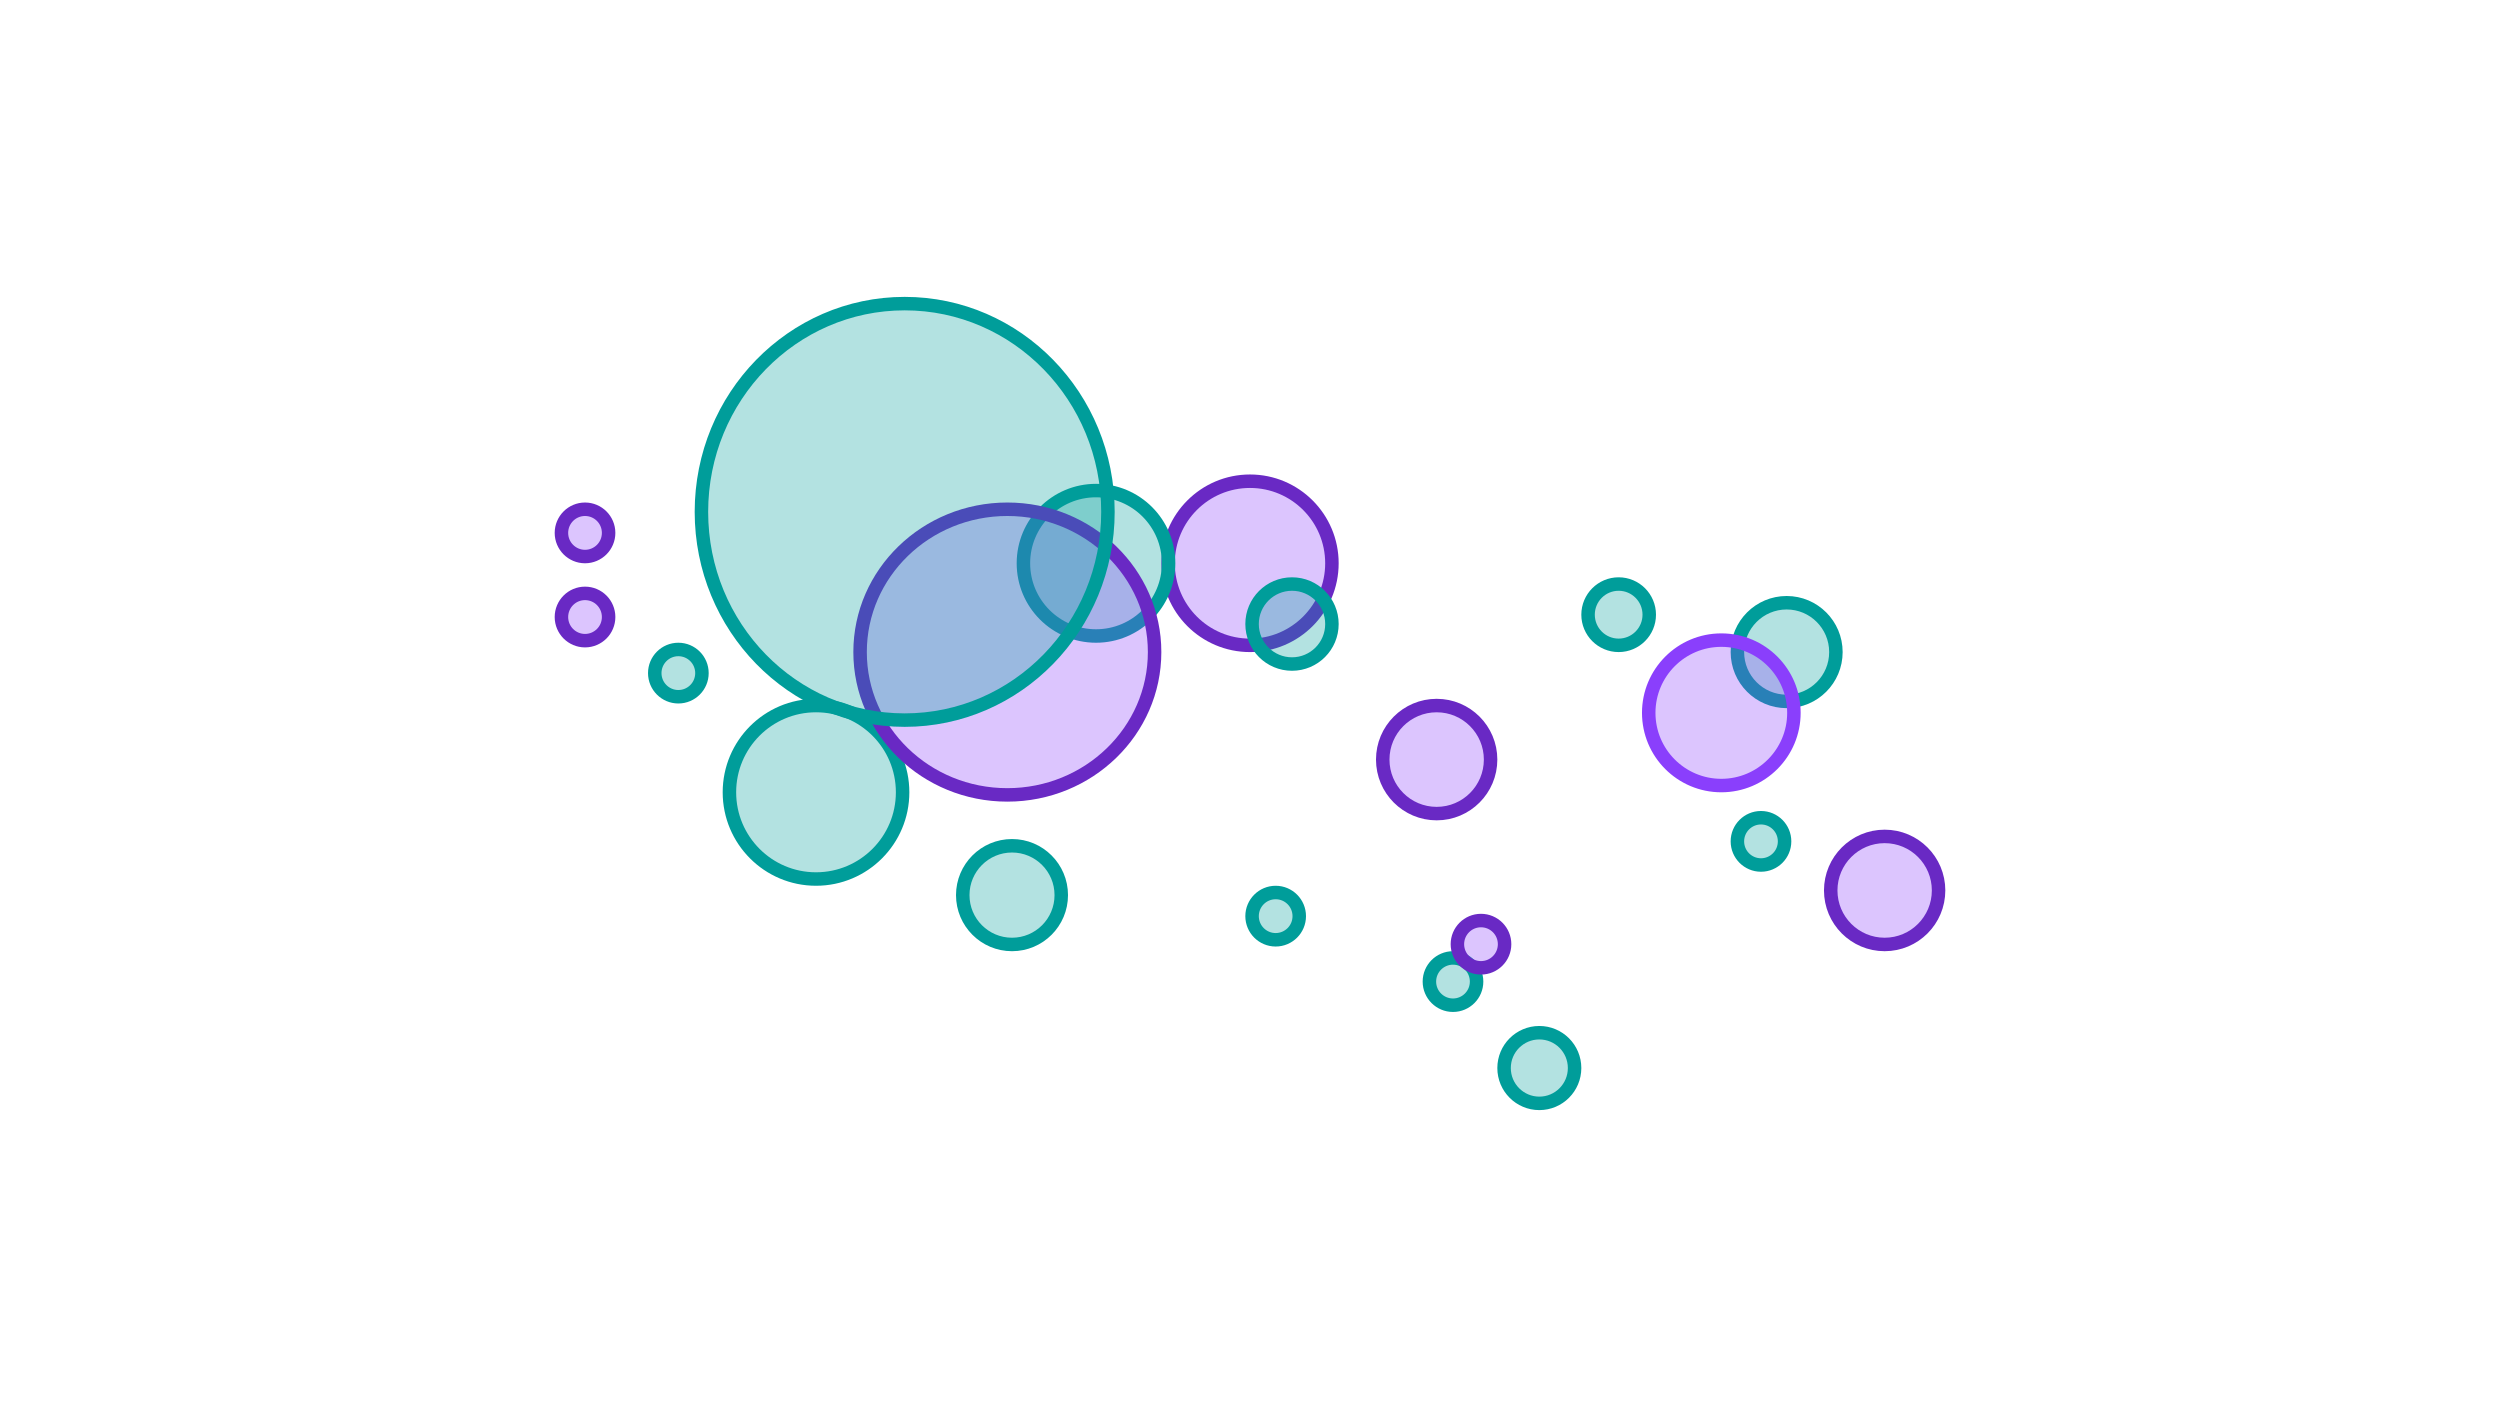 <?xml version="1.0" encoding="UTF-8"?>
<svg width="320px" height="180px" viewBox="0 0 320 180" version="1.1" xmlns="http://www.w3.org/2000/svg" xmlns:xlink="http://www.w3.org/1999/xlink">
    <title>bubble</title>
    <g id="bubble" stroke="none" stroke-width="1" fill="none" fill-rule="evenodd" fill-opacity="0.3">
        <ellipse id="Oval-Copy-161" stroke="#6929C4" stroke-width="1.725" fill="#8A3FFC" cx="160" cy="72.1" rx="10.486" ry="10.504"></ellipse>
        <ellipse id="Oval-Copy-162" stroke="#009D9A" stroke-width="1.725" fill="#009D9A" cx="86.829" cy="86.158" rx="3.02" ry="3.026"></ellipse>
        <ellipse id="Oval-Copy-163" stroke="#009D9A" stroke-width="1.725" fill="#009D9A" cx="185.983" cy="125.642" rx="3.02" ry="3.026"></ellipse>
        <ellipse id="Oval-Copy-164" stroke="#6929C4" stroke-width="1.725" fill="#8A3FFC" cx="189.567" cy="120.856" rx="3.02" ry="3.026"></ellipse>
        <ellipse id="Oval-Copy-165" stroke="#009D9A" stroke-width="1.725" fill="#009D9A" cx="225.406" cy="107.695" rx="3.02" ry="3.026"></ellipse>
        <ellipse id="Oval-Copy-166" stroke="#6929C4" stroke-width="1.725" fill="#8A3FFC" cx="74.883" cy="68.211" rx="3.02" ry="3.026"></ellipse>
        <ellipse id="Oval-Copy-167" stroke="#6929C4" stroke-width="1.725" fill="#8A3FFC" cx="74.883" cy="78.979" rx="3.02" ry="3.026"></ellipse>
        <ellipse id="Oval-Copy-168" stroke="#009D9A" stroke-width="1.725" fill="#009D9A" cx="163.285" cy="117.267" rx="3.02" ry="3.026"></ellipse>
        <ellipse id="Oval-Copy-169" stroke="#009D9A" stroke-width="1.725" fill="#009D9A" cx="104.45" cy="101.413" rx="11.084" ry="11.102"></ellipse>
        <ellipse id="Oval-Copy-170" stroke="#009D9A" stroke-width="1.725" fill="#009D9A" cx="140.289" cy="72.1" rx="9.292" ry="9.308"></ellipse>
        <ellipse id="Oval-Copy-171" stroke="#6929C4" stroke-width="1.725" fill="#8A3FFC" cx="128.94" cy="83.466" rx="18.849" ry="18.281"></ellipse>
        <ellipse id="Oval-Copy-172" stroke="#009D9A" stroke-width="1.725" fill="#009D9A" cx="129.537" cy="114.575" rx="6.305" ry="6.316"></ellipse>
        <ellipse id="Oval-Copy-173" stroke="#009D9A" stroke-width="1.725" fill="#009D9A" cx="207.188" cy="78.68" rx="3.916" ry="3.923"></ellipse>
        <ellipse id="Oval-Copy-174" stroke="#009D9A" stroke-width="1.725" fill="#009D9A" cx="197.034" cy="136.709" rx="4.513" ry="4.522"></ellipse>
        <ellipse id="Oval-Copy-175" stroke="#6929C4" stroke-width="1.725" fill="#8A3FFC" cx="183.893" cy="97.226" rx="6.903" ry="6.915"></ellipse>
        <ellipse id="Oval-Copy-176" stroke="#009D9A" stroke-width="1.725" fill="#009D9A" cx="165.376" cy="79.877" rx="5.111" ry="5.12"></ellipse>
        <ellipse id="Oval-Copy-177" stroke="#009D9A" stroke-width="1.725" fill="#009D9A" cx="228.691" cy="83.466" rx="6.305" ry="6.316"></ellipse>
        <ellipse id="Oval-Copy-178" stroke="#8A3FFC" stroke-width="1.725" fill="#8A3FFC" style="mix-blend-mode: multiply;" cx="220.329" cy="91.243" rx="9.292" ry="9.308"></ellipse>
        <ellipse id="Oval-Copy-179" stroke="#6929C4" stroke-width="1.725" fill="#8A3FFC" cx="241.235" cy="113.976" rx="6.903" ry="6.915"></ellipse>
        <ellipse id="Oval-Copy-180" stroke="#009D9A" stroke-width="1.725" fill="#009D9A" cx="115.799" cy="65.519" rx="26.017" ry="26.656"></ellipse>
    </g>
</svg>
